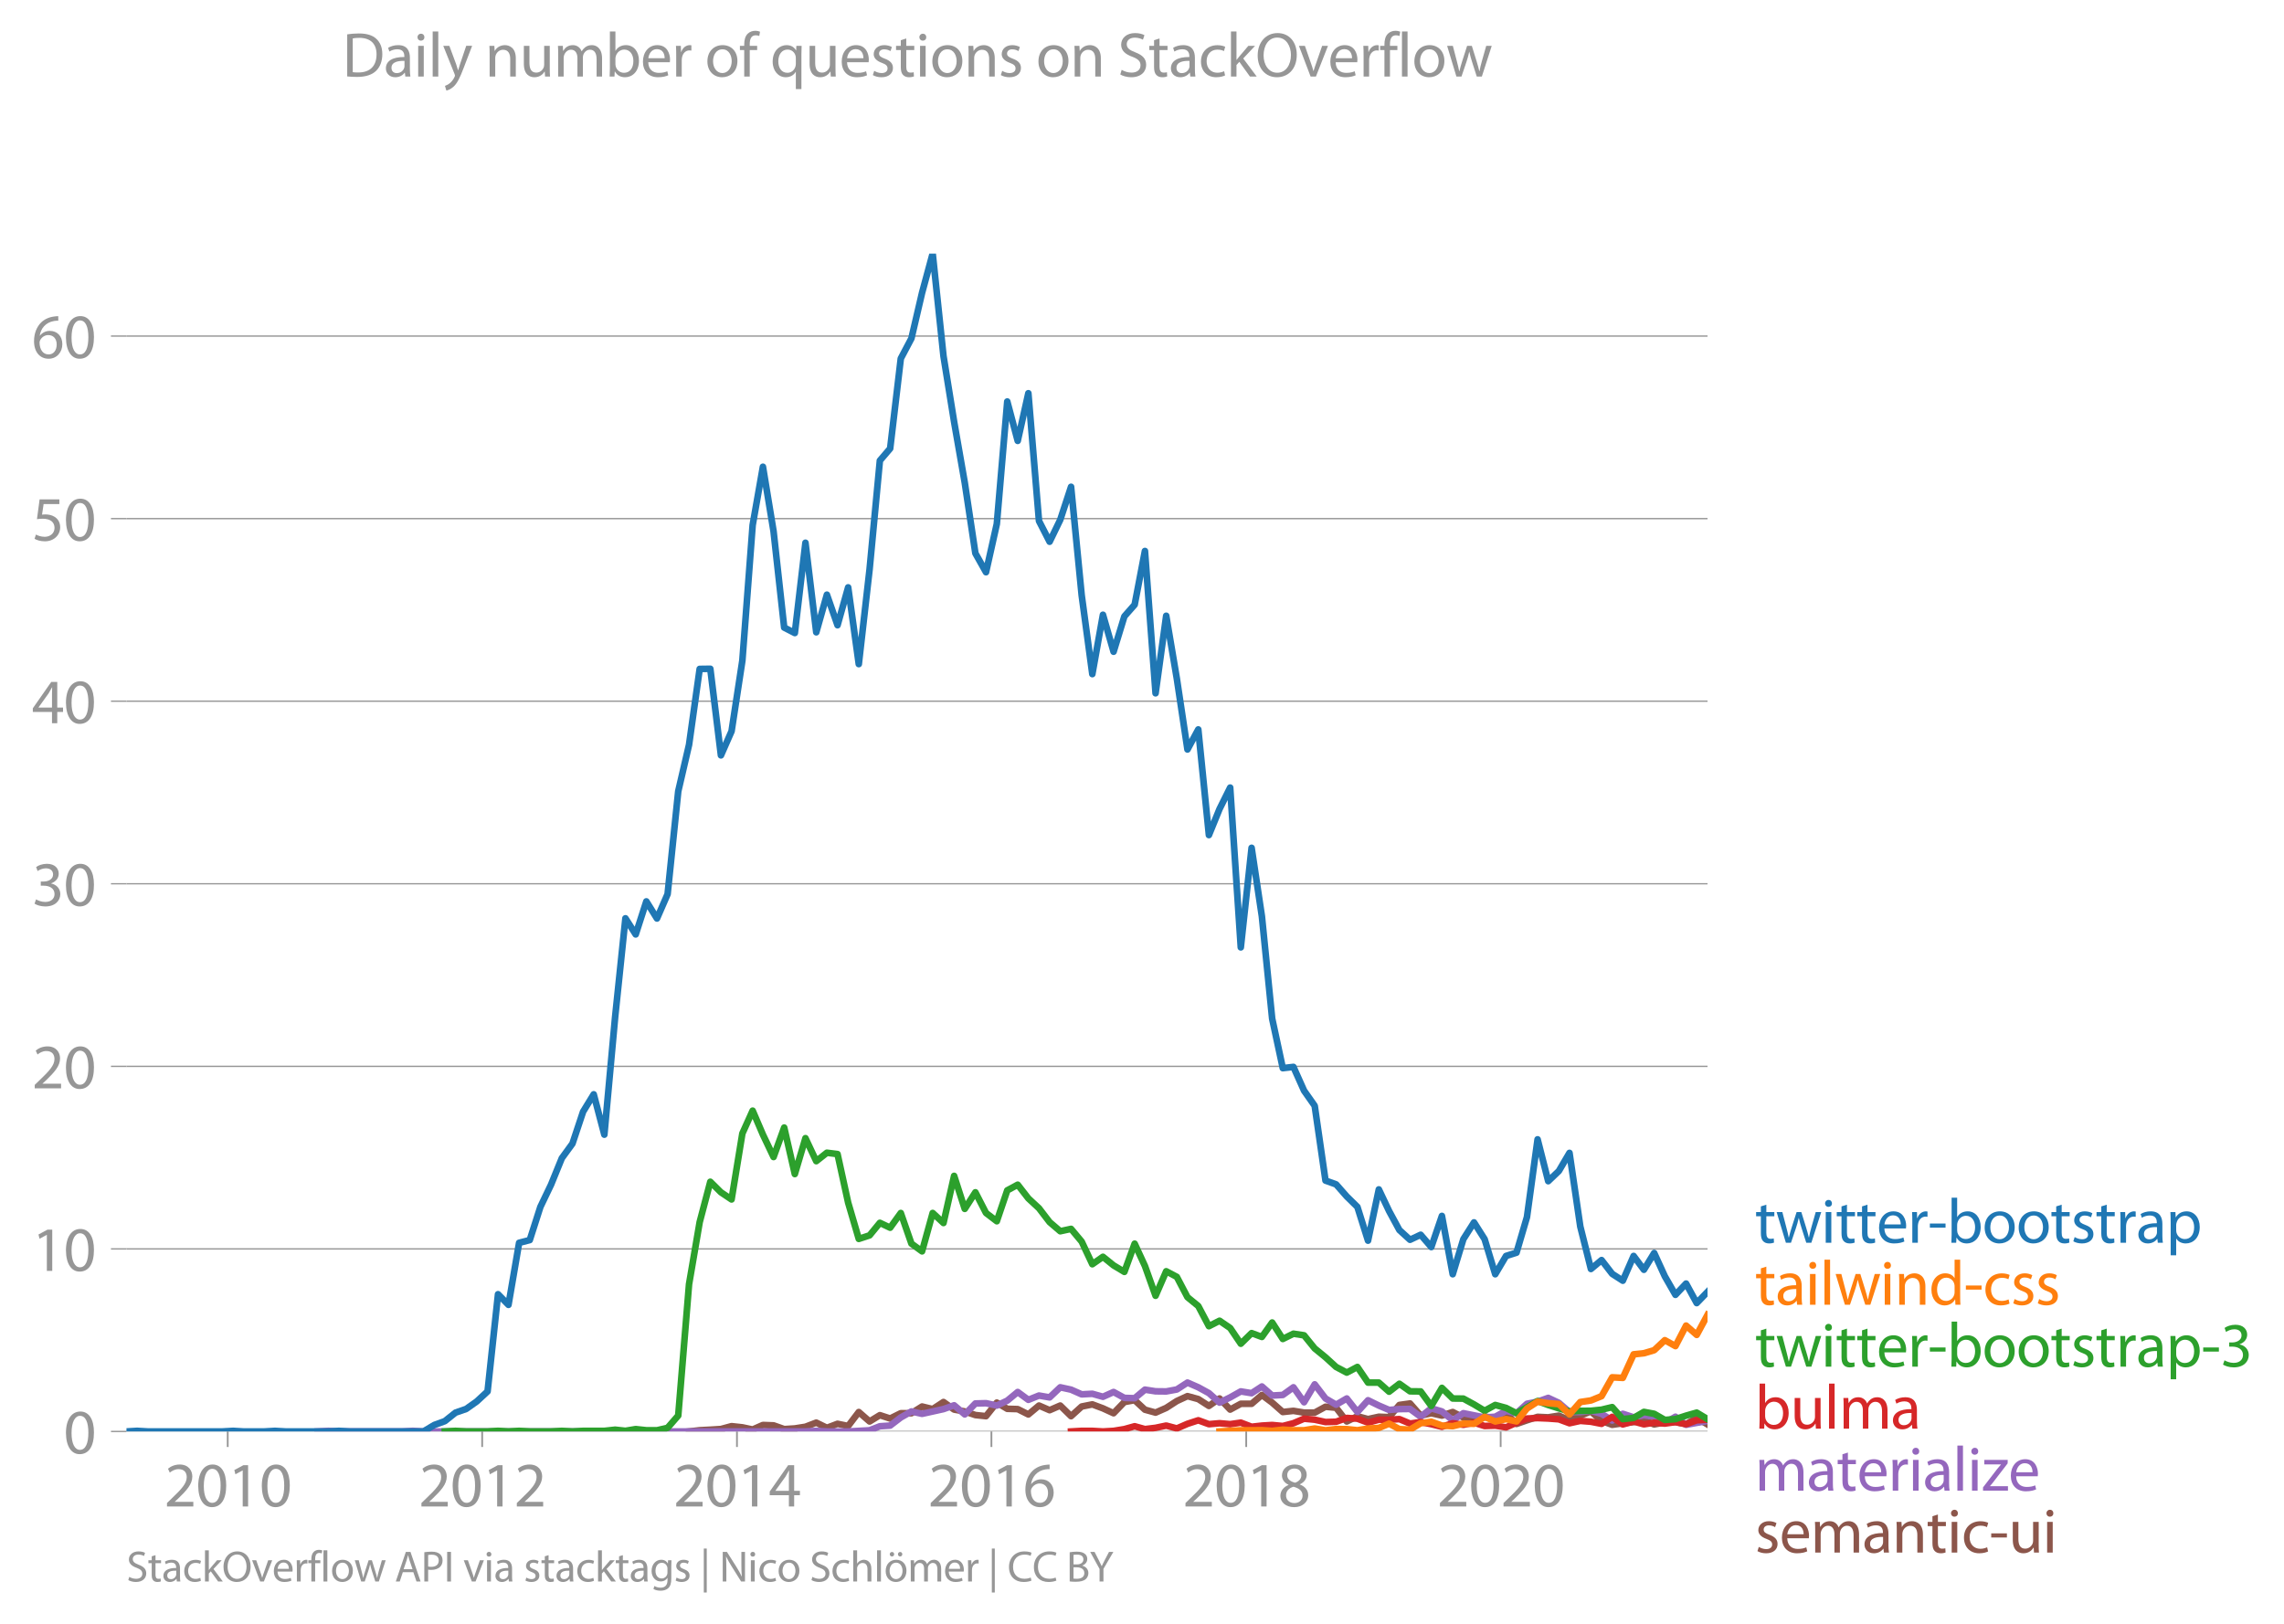 <svg xmlns:xlink="http://www.w3.org/1999/xlink" width="687.853" height="489.243" viewBox="0 0 515.89 366.932" xmlns="http://www.w3.org/2000/svg"><defs><style>*{stroke-linejoin:round;stroke-linecap:butt}</style></defs><g id="figure_1"><path d="M0 366.932h515.89V0H0v366.932z" style="fill:none" id="patch_1"/><g id="axes_1"><path d="M28.563 323.405h357.12V57.293H28.563v266.112z" style="fill:none" id="patch_2"/><g id="matplotlib.axis_1"><g id="xtick_1"><g id="line2d_1"><defs><path id="m6d8ea41a32" d="M0 0v3.5" style="stroke:#969696;stroke-width:.4"/></defs><use xlink:href="#m6d8ea41a32" x="51.436" y="323.405" style="fill:#969696;stroke:#969696;stroke-width:.4"/></g><g style="fill:#969696" transform="matrix(.14 0 0 -.14 37.073 340.345)" id="text_1"><defs><path id="MyriadPro-Regular-32" d="M2944 0v467H1075v13l333 307c877 845 1434 1466 1434 2234 0 595-378 1209-1274 1209-480 0-890-179-1178-422l180-397c192 160 505 352 883 352 621 0 825-390 825-813-6-627-486-1164-1548-2176L288 346V0h2656z" transform="scale(.016)"/><path id="MyriadPro-Regular-30" d="M1677 4230c-845 0-1447-768-1447-2163C243 691 794-70 1606-70c922 0 1447 780 1447 2195 0 1325-499 2105-1376 2105zm-32-435c582 0 845-672 845-1696 0-1062-276-1734-852-1734-512 0-844 614-844 1696 0 1133 358 1734 851 1734z" transform="scale(.016)"/><path id="MyriadPro-Regular-31" d="M1510 0h544v4160h-480l-908-486 108-429 724 390h12V0z" transform="scale(.016)"/></defs><use xlink:href="#MyriadPro-Regular-32"/><use xlink:href="#MyriadPro-Regular-30" x="51.3"/><use xlink:href="#MyriadPro-Regular-31" x="102.6"/><use xlink:href="#MyriadPro-Regular-30" x="153.9"/></g></g><g id="xtick_2"><use xlink:href="#m6d8ea41a32" x="108.909" y="323.405" style="fill:#969696;stroke:#969696;stroke-width:.4" id="line2d_2"/><g style="fill:#969696" transform="matrix(.14 0 0 -.14 94.545 340.345)" id="text_2"><use xlink:href="#MyriadPro-Regular-32"/><use xlink:href="#MyriadPro-Regular-30" x="51.3"/><use xlink:href="#MyriadPro-Regular-31" x="102.6"/><use xlink:href="#MyriadPro-Regular-32" x="153.9"/></g></g><g id="xtick_3"><use xlink:href="#m6d8ea41a32" x="166.46" y="323.405" style="fill:#969696;stroke:#969696;stroke-width:.4" id="line2d_3"/><g style="fill:#969696" transform="matrix(.14 0 0 -.14 152.097 340.345)" id="text_3"><defs><path id="MyriadPro-Regular-34" d="M2560 0v1133h582v441h-582v2586h-608L96 1504v-371h1933V0h531zM666 1574v13l1017 1415c115 192 218 371 346 614h19c-13-218-19-435-19-653V1574H666z" transform="scale(.016)"/></defs><use xlink:href="#MyriadPro-Regular-32"/><use xlink:href="#MyriadPro-Regular-30" x="51.3"/><use xlink:href="#MyriadPro-Regular-31" x="102.6"/><use xlink:href="#MyriadPro-Regular-34" x="153.9"/></g></g><g id="xtick_4"><use xlink:href="#m6d8ea41a32" x="223.933" y="323.405" style="fill:#969696;stroke:#969696;stroke-width:.4" id="line2d_4"/><g style="fill:#969696" transform="matrix(.14 0 0 -.14 209.57 340.345)" id="text_4"><defs><path id="MyriadPro-Regular-36" d="M2662 4224c-102 0-243-6-409-32-525-64-986-275-1331-614-410-410-704-1056-704-1876C218 621 800-70 1690-70c864 0 1382 704 1382 1465 0 813-518 1344-1254 1344-461 0-807-217-1005-480h-19c96 685 563 1331 1446 1479 160 25 307 32 422 25v461zM1690 365c-589 0-903 505-916 1190 0 103 26 186 64 250 154 301 468 512 807 512 518 0 857-359 857-954s-326-998-806-998h-6z" transform="scale(.016)"/></defs><use xlink:href="#MyriadPro-Regular-32"/><use xlink:href="#MyriadPro-Regular-30" x="51.3"/><use xlink:href="#MyriadPro-Regular-31" x="102.6"/><use xlink:href="#MyriadPro-Regular-36" x="153.9"/></g></g><g id="xtick_5"><use xlink:href="#m6d8ea41a32" x="281.484" y="323.405" style="fill:#969696;stroke:#969696;stroke-width:.4" id="line2d_5"/><g style="fill:#969696" transform="matrix(.14 0 0 -.14 267.121 340.345)" id="text_5"><defs><path id="MyriadPro-Regular-38" d="M1062 2170c-512-218-825-589-825-1114C237 448 762-70 1632-70c794 0 1414 486 1414 1209 0 506-320 871-838 1075v20c512 243 685 620 685 972 0 519-403 1024-1210 1024-729 0-1286-448-1286-1107 0-358 198-717 659-934l6-19zm583-1831c-531 0-851 371-832 794 0 397 262 717 749 857 563-160 915-403 915-908 0-423-327-743-832-743zm6 3488c506 0 704-345 704-678 0-378-275-634-633-755-480 128-794 352-794 768 0 358 256 665 723 665z" transform="scale(.016)"/></defs><use xlink:href="#MyriadPro-Regular-32"/><use xlink:href="#MyriadPro-Regular-30" x="51.3"/><use xlink:href="#MyriadPro-Regular-31" x="102.6"/><use xlink:href="#MyriadPro-Regular-38" x="153.9"/></g></g><g id="xtick_6"><use xlink:href="#m6d8ea41a32" x="338.957" y="323.405" style="fill:#969696;stroke:#969696;stroke-width:.4" id="line2d_6"/><g style="fill:#969696" transform="matrix(.14 0 0 -.14 324.594 340.345)" id="text_6"><use xlink:href="#MyriadPro-Regular-32"/><use xlink:href="#MyriadPro-Regular-30" x="51.3"/><use xlink:href="#MyriadPro-Regular-32" x="102.6"/><use xlink:href="#MyriadPro-Regular-30" x="153.9"/></g></g></g><g id="matplotlib.axis_2"><g id="ytick_1"><path d="M28.563 323.405h357.12" clip-path="url(#pf86e9e86fb)" style="fill:none;stroke:#969696;stroke-width:.3;stroke-linecap:square" id="line2d_7"/><g id="line2d_8"><defs><path id="m8c88edd17d" d="M0 0h-3.5" style="stroke:#969696;stroke-width:.3"/></defs><use xlink:href="#m8c88edd17d" x="28.563" y="323.405" style="fill:#969696;stroke:#969696;stroke-width:.3"/></g><use xlink:href="#MyriadPro-Regular-30" style="fill:#969696" transform="matrix(.14 0 0 -.14 14.382 328.375)" id="text_7"/></g><g id="ytick_2"><path d="M28.563 282.158h357.12" clip-path="url(#pf86e9e86fb)" style="fill:none;stroke:#969696;stroke-width:.3;stroke-linecap:square" id="line2d_9"/><use xlink:href="#m8c88edd17d" x="28.563" y="282.158" style="fill:#969696;stroke:#969696;stroke-width:.3" id="line2d_10"/><g style="fill:#969696" transform="matrix(.14 0 0 -.14 7.2 287.128)" id="text_8"><use xlink:href="#MyriadPro-Regular-31"/><use xlink:href="#MyriadPro-Regular-30" x="51.3"/></g></g><g id="ytick_3"><path d="M28.563 240.91h357.12" clip-path="url(#pf86e9e86fb)" style="fill:none;stroke:#969696;stroke-width:.3;stroke-linecap:square" id="line2d_11"/><use xlink:href="#m8c88edd17d" x="28.563" y="240.91" style="fill:#969696;stroke:#969696;stroke-width:.3" id="line2d_12"/><g style="fill:#969696" transform="matrix(.14 0 0 -.14 7.2 245.88)" id="text_9"><use xlink:href="#MyriadPro-Regular-32"/><use xlink:href="#MyriadPro-Regular-30" x="51.3"/></g></g><g id="ytick_4"><path d="M28.563 199.663h357.12" clip-path="url(#pf86e9e86fb)" style="fill:none;stroke:#969696;stroke-width:.3;stroke-linecap:square" id="line2d_13"/><use xlink:href="#m8c88edd17d" x="28.563" y="199.663" style="fill:#969696;stroke:#969696;stroke-width:.3" id="line2d_14"/><g style="fill:#969696" transform="matrix(.14 0 0 -.14 7.2 204.633)" id="text_10"><defs><path id="MyriadPro-Regular-33" d="M269 211C474 77 883-70 1350-70c999 0 1517 582 1517 1248 0 582-416 966-928 1068v13c512 186 768 551 768 979 0 506-371 992-1190 992-448 0-871-160-1088-320l147-409c179 128 499 275 832 275 518 0 730-294 730-627 0-493-519-704-928-704H896v-423h314c544 0 1068-249 1075-832 6-345-218-806-941-806-390 0-762 160-922 262L269 211z" transform="scale(.016)"/></defs><use xlink:href="#MyriadPro-Regular-33"/><use xlink:href="#MyriadPro-Regular-30" x="51.3"/></g></g><g id="ytick_5"><path d="M28.563 158.416h357.12" clip-path="url(#pf86e9e86fb)" style="fill:none;stroke:#969696;stroke-width:.3;stroke-linecap:square" id="line2d_15"/><use xlink:href="#m8c88edd17d" x="28.563" y="158.416" style="fill:#969696;stroke:#969696;stroke-width:.3" id="line2d_16"/><g style="fill:#969696" transform="matrix(.14 0 0 -.14 7.2 163.386)" id="text_11"><use xlink:href="#MyriadPro-Regular-34"/><use xlink:href="#MyriadPro-Regular-30" x="51.3"/></g></g><g id="ytick_6"><path d="M28.563 117.168h357.12" clip-path="url(#pf86e9e86fb)" style="fill:none;stroke:#969696;stroke-width:.3;stroke-linecap:square" id="line2d_17"/><use xlink:href="#m8c88edd17d" x="28.563" y="117.168" style="fill:#969696;stroke:#969696;stroke-width:.3" id="line2d_18"/><g style="fill:#969696" transform="matrix(.14 0 0 -.14 7.2 122.138)" id="text_12"><defs><path id="MyriadPro-Regular-35" d="M2771 4160H781L512 2163c154 19 339 45 576 45 832 0 1190-384 1197-922 0-556-455-902-986-902-377 0-717 128-889 230L269 186C467 58 851-70 1306-70c902 0 1548 608 1548 1420 0 525-268 884-595 1069-256 154-576 224-896 224-153 0-243-13-339-25l160 1068h1587v474z" transform="scale(.016)"/></defs><use xlink:href="#MyriadPro-Regular-35"/><use xlink:href="#MyriadPro-Regular-30" x="51.3"/></g></g><g id="ytick_7"><path d="M28.563 75.921h357.12" clip-path="url(#pf86e9e86fb)" style="fill:none;stroke:#969696;stroke-width:.3;stroke-linecap:square" id="line2d_19"/><use xlink:href="#m8c88edd17d" x="28.563" y="75.921" style="fill:#969696;stroke:#969696;stroke-width:.3" id="line2d_20"/><g style="fill:#969696" transform="matrix(.14 0 0 -.14 7.2 80.891)" id="text_13"><use xlink:href="#MyriadPro-Regular-36"/><use xlink:href="#MyriadPro-Regular-30" x="51.3"/></g></g></g><path d="m155.635 323.405 2.4-.275 2.404-.124 2.4-.15 2.4-.648 2.441.266 2.323.49 2.32-1.022 2.404.088 2.4.843 2.402-.155 2.401-.377 2.441-.932 2.401 1.171 2.403-.905 2.4.493 2.401-3.154 2.44 2.13 2.323-1.422 2.321.756 2.403-1.198h2.401l2.402-1.512 2.4.581 2.441-1.597 2.402 1.703 2.403.426 2.4.812 2.4.253 2.441-3.06 2.362 1.399 2.36.064 2.403 1.206 2.401-2.004 2.402 1.042 2.4-1.042 2.442 2.395 2.4-2.178 2.404-.483 2.4.895 2.4 1.1 2.441-2.528 2.323-.418 2.32 2.148 2.403.66 2.402-1.06 2.401-1.551 2.401-1.11 2.44.666 2.402 1.543 2.403-1.676 2.4 2.501 2.4-1.304h2.442l2.322-1.995 2.321 1.73 2.403 2.12 2.401-.258 2.401.395 2.402.004 2.44-1.33 2.402.226 2.402 3.1 2.4-1.175 2.401.643 2.44-.532 2.323.085 2.321-2.746 2.403-.337 2.402 2.732 2.4-.533 2.402.533 2.44-.799 2.402 1.229 2.403.767 2.4-1.042 2.4.643 2.441-1.33 2.362 2.417 2.36-.82 2.403-.773 2.402.107 2.4-.382 2.402 1.047 2.44-1.064 2.402-.945 2.403 2.142 2.4.883 2.4-.35 2.441-.267 2.323-.375 2.32.907 2.404-.465 2.401-.067 2.401.48 2.402-1.411 2.44 1.463" clip-path="url(#pf86e9e86fb)" style="fill:none;stroke:#8c564b;stroke-width:1.5;stroke-linecap:square" id="line2d_21"/><path d="m71.748 323.405 2.403-.133 2.4.133H90.84l2.401-.137 2.402.137h86.287l2.441-.133 2.401.133h4.803l4.842-.266 2.322-.912 2.321-.152 2.403-1.832 2.401-1.362 2.402.537 4.841-1.069 2.402-.856 2.403 2.054 2.4-2.466 2.4-.063 2.441.533 2.362-1.115 2.36-1.946 2.403 1.766 2.401-.967 2.402.417 2.4-2.28 2.442.532 2.4 1.06 2.404-.128 2.4.678 2.4-1.078 2.441 1.33 2.323.072 2.32-1.934 2.403.373 2.402.026 2.401-.439 2.401-1.557 2.44 1.065 2.402 1.317 2.403 2.142 2.4-1.18 2.4-1.348 2.442.4 2.322-1.516 2.321 2.048 2.403-.133 2.401-1.73 2.401 3.38 2.402-4.045 2.44 3.193 2.402 1.402 2.402-1.402 2.4 3.051 2.401-2.652 2.44 1.198 2.323.993 2.321-.195 2.403-.031 2.402 1.76 2.4-1.898 2.402.701 2.44 1.996 2.402-1.597 4.802.963 2.402-.164 2.44-1.33 2.362.531 2.36-2.129 2.403-.483 2.402-.847 2.4 1.122 2.402 2.071h2.44l2.402-.284 2.403.683 2.4 1.517 2.4-1.517 2.441.799 2.323-.49 2.32.357 2.404 1.401 2.401-1.401 2.401 1.814 4.842-.883h0" clip-path="url(#pf86e9e86fb)" style="fill:none;stroke:#9467bd;stroke-width:1.5;stroke-linecap:square" id="line2d_22"/><path d="m241.923 323.405 2.4-.137 2.404.004 2.4.133 2.4-.133 2.441-.4 2.323-.645 2.32.646 2.403-.293 2.402-.505 2.401.643 2.401-1.043 2.44-.798 2.402.878 2.403-.213 2.4.213 2.4-.346 2.442.932 2.322-.262 2.321-.137 2.403.226 2.401-.626 2.401-1.024 2.402.226 2.44.532 2.402-.07 2.402-.861 2.4.173 2.401.891 2.44-.665 2.323.01 2.321-.143 2.403 1.007 2.402-.342 2.4.48 2.402.585 2.44-.799 2.402.35 2.403-.483 2.4.759 2.4-.093 2.441.399 2.362-1.06 2.36-.936 2.403-.098 2.402.098 2.4.177 2.402.887 2.44-.532 2.402.195 2.403.47 2.4-1.57 2.4 1.703 2.441-.665 2.323.642 2.32-.376 2.404.209 2.401-.342 2.401.48 2.402-.879 2.44-.133" clip-path="url(#pf86e9e86fb)" style="fill:none;stroke:#d62728;stroke-width:1.5;stroke-linecap:square" id="line2d_23"/><g style="fill:#1f77b4" transform="matrix(.14 0 0 -.14 396.397 280.768)" id="text_14"><defs><path id="MyriadPro-Regular-74" d="M595 3667v-569H115v-429h480V979c0-365 58-640 218-806C947 19 1158-70 1421-70c217 0 390 38 499 83l-26 422c-83-25-172-38-326-38-314 0-422 217-422 601v1671h806v429h-806v742l-551-173z" transform="scale(.016)"/><path id="MyriadPro-Regular-77" d="M115 3098 1050 0h512l499 1472c109 333 205 653 281 1024h13c77-365 167-672 275-1018L3104 0h512l998 3098h-556l-442-1556c-102-364-186-691-237-1004h-19c-70 313-160 640-275 1011l-480 1549h-474l-505-1575c-103-339-205-672-276-985h-19c-57 320-141 640-230 985L691 3098H115z" transform="scale(.016)"/><path id="MyriadPro-Regular-69" d="M1030 0v3098H467V0h563zM749 4320c-205 0-352-154-352-352 0-192 141-346 339-346 224 0 365 154 358 346 0 198-134 352-345 352z" transform="scale(.016)"/><path id="MyriadPro-Regular-65" d="M2957 1446c6 58 19 148 19 263 0 569-269 1459-1280 1459-902 0-1453-736-1453-1670C243 563 813-70 1766-70c493 0 832 108 1031 198l-96 403c-211-89-455-160-858-160-563 0-1049 314-1062 1075h2176zM787 1850c45 390 295 915 864 915 634 0 787-557 781-915H787z" transform="scale(.016)"/><path id="MyriadPro-Regular-72" d="M467 0h557v1651c0 96 13 186 26 263 76 422 358 723 755 723 77 0 134-7 192-19v531c-51 13-96 19-160 19-378 0-717-262-858-678h-25l-20 608H442c19-288 25-602 25-967V0z" transform="scale(.016)"/><path id="MyriadPro-Regular-2d" d="M192 1939v-416h1581v416H192z" transform="scale(.016)"/><path id="MyriadPro-Regular-62" d="M467 800c0-275-13-589-25-800h486l26 512h19c230-410 589-582 1037-582 691 0 1388 550 1388 1657 7 941-537 1581-1305 1581-499 0-858-224-1056-570h-13v1946H467V800zm557 998c0 90 19 167 32 231 115 429 474 691 858 691 601 0 921-531 921-1152 0-710-352-1190-941-1190-409 0-736 268-844 659-13 64-26 134-26 205v556z" transform="scale(.016)"/><path id="MyriadPro-Regular-6f" d="M1779 3168c-857 0-1536-608-1536-1645C243 544 890-70 1728-70c749 0 1542 499 1542 1644 0 948-601 1594-1491 1594zm-13-422c666 0 928-666 928-1191 0-697-403-1203-940-1203-551 0-941 512-941 1190 0 589 288 1204 953 1204z" transform="scale(.016)"/><path id="MyriadPro-Regular-73" d="M250 147C467 19 781-70 1120-70c736 0 1158 390 1158 934 0 461-275 730-812 934-404 154-589 269-589 525 0 231 185 423 518 423 288 0 512-103 634-180l141 410c-173 102-448 192-762 192-666 0-1069-410-1069-909 0-371 263-678 819-877 416-153 576-300 576-569 0-256-192-461-601-461-282 0-576 115-743 224L250 147z" transform="scale(.016)"/><path id="MyriadPro-Regular-61" d="M2643 1901c0 621-230 1267-1177 1267-391 0-762-109-1018-275l128-371c218 140 518 230 806 230 634 0 704-461 704-717v-64C890 1978 224 1568 224 819c0-448 320-889 947-889 442 0 775 217 947 460h20l44-390h512c-38 211-51 474-51 742v1159zm-544-858c0-57-13-121-32-179-89-262-345-518-749-518-288 0-531 172-531 537 0 602 698 711 1312 698v-538z" transform="scale(.016)"/><path id="MyriadPro-Regular-70" d="M467-1267h557V416h13c185-307 544-486 953-486 730 0 1408 550 1408 1664 0 940-563 1574-1312 1574-505 0-870-224-1100-602h-13l-26 532H442c12-295 25-615 25-1012v-3353zm557 3059c0 77 19 160 38 230 109 423 468 698 852 698 595 0 921-531 921-1152 0-710-345-1197-941-1197-403 0-742 269-844 659-13 71-26 148-26 231v531z" transform="scale(.016)"/></defs><use xlink:href="#MyriadPro-Regular-74"/><use xlink:href="#MyriadPro-Regular-77" x="33.1"/><use xlink:href="#MyriadPro-Regular-69" x="106.7"/><use xlink:href="#MyriadPro-Regular-74" x="130.1"/><use xlink:href="#MyriadPro-Regular-74" x="163.2"/><use xlink:href="#MyriadPro-Regular-65" x="196.3"/><use xlink:href="#MyriadPro-Regular-72" x="246.4"/><use xlink:href="#MyriadPro-Regular-2d" x="279.1"/><use xlink:href="#MyriadPro-Regular-62" x="309.8"/><use xlink:href="#MyriadPro-Regular-6f" x="366.7"/><use xlink:href="#MyriadPro-Regular-6f" x="421.6"/><use xlink:href="#MyriadPro-Regular-74" x="476.5"/><use xlink:href="#MyriadPro-Regular-73" x="509.6"/><use xlink:href="#MyriadPro-Regular-74" x="549.2"/><use xlink:href="#MyriadPro-Regular-72" x="582.3"/><use xlink:href="#MyriadPro-Regular-61" x="615"/><use xlink:href="#MyriadPro-Regular-70" x="663.2"/></g><g style="fill:#ff7f0e" transform="matrix(.14 0 0 -.14 396.397 294.768)" id="text_15"><defs><path id="MyriadPro-Regular-6c" d="M467 0h563v4544H467V0z" transform="scale(.016)"/><path id="MyriadPro-Regular-6e" d="M467 0h563v1862c0 96 13 192 39 263 96 313 384 576 755 576 531 0 717-416 717-915V0h563v1850c0 1062-666 1318-1094 1318-512 0-871-288-1024-582h-13l-32 512H442c19-256 25-519 25-839V0z" transform="scale(.016)"/><path id="MyriadPro-Regular-64" d="M2579 4544V2694h-13c-140 250-460 474-934 474-755 0-1395-634-1389-1664C243 563 819-70 1568-70c506 0 883 262 1056 608h13l25-538h506c-19 211-26 525-26 800v3744h-563zm0-3245c0-89-6-166-25-243-103-422-448-672-826-672-608 0-915 518-915 1146 0 684 345 1196 928 1196 422 0 729-294 813-652 19-71 25-167 25-237v-538z" transform="scale(.016)"/><path id="MyriadPro-Regular-63" d="M2579 538c-160-71-371-154-691-154-614 0-1075 442-1075 1158 0 647 384 1172 1094 1172 307 0 519-71 653-148l128 436c-154 76-448 160-781 160-1011 0-1664-692-1664-1645C243 570 851-70 1786-70c416 0 742 108 889 185l-96 423z" transform="scale(.016)"/></defs><use xlink:href="#MyriadPro-Regular-74"/><use xlink:href="#MyriadPro-Regular-61" x="33.1"/><use xlink:href="#MyriadPro-Regular-69" x="81.3"/><use xlink:href="#MyriadPro-Regular-6c" x="104.7"/><use xlink:href="#MyriadPro-Regular-77" x="128.3"/><use xlink:href="#MyriadPro-Regular-69" x="201.9"/><use xlink:href="#MyriadPro-Regular-6e" x="225.3"/><use xlink:href="#MyriadPro-Regular-64" x="280.8"/><use xlink:href="#MyriadPro-Regular-2d" x="337.2"/><use xlink:href="#MyriadPro-Regular-63" x="367.9"/><use xlink:href="#MyriadPro-Regular-73" x="412.7"/><use xlink:href="#MyriadPro-Regular-73" x="452.3"/></g><g style="fill:#2ca02c" transform="matrix(.14 0 0 -.14 396.397 308.768)" id="text_16"><use xlink:href="#MyriadPro-Regular-74"/><use xlink:href="#MyriadPro-Regular-77" x="33.1"/><use xlink:href="#MyriadPro-Regular-69" x="106.7"/><use xlink:href="#MyriadPro-Regular-74" x="130.1"/><use xlink:href="#MyriadPro-Regular-74" x="163.2"/><use xlink:href="#MyriadPro-Regular-65" x="196.3"/><use xlink:href="#MyriadPro-Regular-72" x="246.4"/><use xlink:href="#MyriadPro-Regular-2d" x="279.1"/><use xlink:href="#MyriadPro-Regular-62" x="309.8"/><use xlink:href="#MyriadPro-Regular-6f" x="366.7"/><use xlink:href="#MyriadPro-Regular-6f" x="421.6"/><use xlink:href="#MyriadPro-Regular-74" x="476.5"/><use xlink:href="#MyriadPro-Regular-73" x="509.6"/><use xlink:href="#MyriadPro-Regular-74" x="549.2"/><use xlink:href="#MyriadPro-Regular-72" x="582.3"/><use xlink:href="#MyriadPro-Regular-61" x="615"/><use xlink:href="#MyriadPro-Regular-70" x="663.2"/><use xlink:href="#MyriadPro-Regular-2d" x="720.1"/><use xlink:href="#MyriadPro-Regular-33" x="750.8"/></g><g style="fill:#d62728" transform="matrix(.14 0 0 -.14 396.397 322.768)" id="text_17"><defs><path id="MyriadPro-Regular-75" d="M3059 3098h-563V1197c0-103-19-205-51-288-103-250-365-512-743-512-512 0-691 397-691 985v1716H448V1286C448 198 1030-70 1517-70c550 0 877 326 1024 576h13l32-506h499c-19 243-26 525-26 845v2253z" transform="scale(.016)"/><path id="MyriadPro-Regular-6d" d="M467 0h551v1869c0 96 12 192 44 275 90 282 346 563 698 563 429 0 646-358 646-851V0h551v1914c0 102 19 204 45 281 96 275 345 512 665 512 455 0 672-358 672-953V0h551v1824c0 1075-608 1344-1018 1344-294 0-499-77-685-218-128-96-249-230-345-403h-13c-135 365-455 621-877 621-512 0-800-275-973-570h-19l-26 500H442c19-256 25-519 25-839V0z" transform="scale(.016)"/></defs><use xlink:href="#MyriadPro-Regular-62"/><use xlink:href="#MyriadPro-Regular-75" x="56.9"/><use xlink:href="#MyriadPro-Regular-6c" x="112"/><use xlink:href="#MyriadPro-Regular-6d" x="135.6"/><use xlink:href="#MyriadPro-Regular-61" x="219"/></g><g style="fill:#9467bd" transform="matrix(.14 0 0 -.14 396.397 336.768)" id="text_18"><defs><path id="MyriadPro-Regular-7a" d="M115 0h2515v448H819v13c141 160 269 313 397 486l1382 1799 7 352H243v-455h1677v-13c-141-166-269-313-403-480L115 326V0z" transform="scale(.016)"/></defs><use xlink:href="#MyriadPro-Regular-6d"/><use xlink:href="#MyriadPro-Regular-61" x="83.4"/><use xlink:href="#MyriadPro-Regular-74" x="131.6"/><use xlink:href="#MyriadPro-Regular-65" x="164.7"/><use xlink:href="#MyriadPro-Regular-72" x="214.8"/><use xlink:href="#MyriadPro-Regular-69" x="247.5"/><use xlink:href="#MyriadPro-Regular-61" x="270.9"/><use xlink:href="#MyriadPro-Regular-6c" x="319.1"/><use xlink:href="#MyriadPro-Regular-69" x="342.7"/><use xlink:href="#MyriadPro-Regular-7a" x="366.1"/><use xlink:href="#MyriadPro-Regular-65" x="408.9"/></g><g style="fill:#8c564b" transform="matrix(.14 0 0 -.14 396.397 350.768)" id="text_19"><use xlink:href="#MyriadPro-Regular-73"/><use xlink:href="#MyriadPro-Regular-65" x="39.6"/><use xlink:href="#MyriadPro-Regular-6d" x="89.7"/><use xlink:href="#MyriadPro-Regular-61" x="173.1"/><use xlink:href="#MyriadPro-Regular-6e" x="221.3"/><use xlink:href="#MyriadPro-Regular-74" x="276.8"/><use xlink:href="#MyriadPro-Regular-69" x="309.9"/><use xlink:href="#MyriadPro-Regular-63" x="333.3"/><use xlink:href="#MyriadPro-Regular-2d" x="378.1"/><use xlink:href="#MyriadPro-Regular-75" x="408.8"/><use xlink:href="#MyriadPro-Regular-69" x="463.9"/></g><g style="fill:#969696" transform="matrix(.097 0 0 -.097 28.563 357.303)" id="text_20"><defs><path id="MyriadPro-Regular-53" d="M269 211C499 58 954-70 1370-70c1017 0 1510 582 1510 1248 0 633-371 985-1101 1267-595 230-857 429-857 832 0 294 224 646 812 646 391 0 679-128 820-205l153 455c-192 109-512 211-953 211-839 0-1396-499-1396-1171 0-608 436-973 1140-1223 582-224 812-454 812-857 0-435-332-736-902-736-384 0-749 128-998 281L269 211z" transform="scale(.016)"/><path id="MyriadPro-Regular-6b" d="M1024 4544H467V0h557v1165l288 320L2381 0h685L1702 1824l1197 1274h-678l-909-1069c-90-109-198-243-275-352h-13v2867z" transform="scale(.016)"/><path id="MyriadPro-Regular-4f" d="M2234 4384c-1152 0-2004-896-2004-2266C230 813 1030-70 2170-70c1100 0 2003 787 2003 2272 0 1280-762 2182-1939 2182zm-26-454c928 0 1376-896 1376-1754 0-979-499-1792-1382-1792-877 0-1376 826-1376 1747 0 947 460 1799 1382 1799z" transform="scale(.016)"/><path id="MyriadPro-Regular-76" d="M83 3098 1261 0h537l1216 3098h-588l-602-1741c-102-282-192-538-262-794h-20c-64 256-147 512-249 794L685 3098H83z" transform="scale(.016)"/><path id="MyriadPro-Regular-66" d="M1082 0v2669h748v429h-748v166c0 474 121 896 601 896 160 0 275-32 359-70l76 435c-108 45-281 89-480 89-262 0-544-83-755-288-262-249-358-646-358-1081v-147H90v-429h435V0h557z" transform="scale(.016)"/><path id="MyriadPro-Regular-41" d="M2714 1357 3174 0h596L2298 4314h-672L160 0h576l448 1357h1530zm-1415 435 423 1248c83 262 153 525 217 781h13c64-250 128-506 224-787l422-1242H1299z" transform="scale(.016)"/><path id="MyriadPro-Regular-50" d="M486 0h557v1728c128-32 282-38 448-38 544 0 1024 160 1319 473 217 224 332 531 332 922 0 384-140 697-377 902-256 231-659 359-1210 359-448 0-800-39-1069-84V0zm557 3859c96 26 282 45 525 45 614 0 1018-275 1018-845 0-595-410-921-1082-921-186 0-339 12-461 44v1677z" transform="scale(.016)"/><path id="MyriadPro-Regular-49" d="M486 4314V0h557v4314H486z" transform="scale(.016)"/><path id="MyriadPro-Regular-67" d="M3110 2246c0 378 13 628 26 852h-493l-25-468h-13c-135 256-429 538-967 538-710 0-1395-595-1395-1645C243 666 794 13 1562 13c480 0 812 230 985 518h13V186c0-781-422-1082-998-1082-384 0-704 115-909 243l-141-429c250-166 659-256 1030-256 391 0 826 90 1127 372 301 268 441 704 441 1414v1798zm-556-928c0-96-13-204-45-300-122-359-435-576-781-576-608 0-915 505-915 1113 0 717 384 1171 921 1171 410 0 685-268 788-595 25-77 32-160 32-256v-557z" transform="scale(.016)"/><path id="MyriadPro-Regular-7c" d="M550 4800v-6400h429v6400H550z" transform="scale(.016)"/><path id="MyriadPro-Regular-4e" d="M1011 0v1843c0 717-13 1235-45 1779l20 7c217-467 505-960 806-1440L3162 0h563v4314h-525V2509c0-672 13-1197 64-1773l-13-6c-205 441-454 896-774 1401L1094 4314H486V0h525z" transform="scale(.016)"/><path id="MyriadPro-Regular-68" d="M467 0h563v1869c0 109 7 192 39 269 102 307 390 563 755 563 531 0 717-423 717-922V0h563v1843c0 1069-666 1325-1082 1325-211 0-409-64-576-160-172-96-313-237-403-397h-13v1933H467V0z" transform="scale(.016)"/><path id="MyriadPro-Regular-f6" d="M1165 3648c185 0 313 154 313 326 0 186-134 327-313 327s-327-147-327-327c0-172 135-326 320-326h7zm1184 0c185 0 313 154 313 326 0 186-134 327-313 327s-320-147-320-327c0-172 128-326 313-326h7zm-570-480c-857 0-1536-608-1536-1645C243 544 890-70 1728-70c749 0 1542 499 1542 1644 0 948-601 1594-1491 1594zm-13-422c666 0 928-666 928-1191 0-697-403-1203-940-1203-551 0-941 512-941 1190 0 589 288 1204 953 1204z" transform="scale(.016)"/><path id="MyriadPro-Regular-43" d="M3386 582c-224-108-570-179-909-179-1050 0-1658 679-1658 1735 0 1132 672 1779 1683 1779 359 0 660-77 871-179l134 454c-147 77-486 192-1024 192-1337 0-2253-915-2253-2266C230 704 1146-70 2362-70c524 0 934 108 1139 211l-115 441z" transform="scale(.016)"/><path id="MyriadPro-Regular-42" d="M486 13c186-26 480-51 864-51 704 0 1191 128 1492 403 217 211 364 493 364 864 0 640-480 979-889 1081v13c454 167 729 531 729 947 0 340-134 596-358 762-269 218-627 314-1184 314-390 0-774-39-1018-90V13zm557 3865c90 20 237 39 493 39 563 0 947-199 947-704 0-416-345-723-934-723h-506v1388zm0-1811h461c608 0 1114-243 1114-832 0-627-532-838-1108-838-198 0-358 6-467 25v1645z" transform="scale(.016)"/><path id="MyriadPro-Regular-59" d="M2010 0v1837l1446 2477h-634l-620-1191c-167-326-314-608-436-889h-12c-135 300-263 563-429 889L717 4314H83l1363-2484V0h564z" transform="scale(.016)"/></defs><use xlink:href="#MyriadPro-Regular-53"/><use xlink:href="#MyriadPro-Regular-74" x="49.3"/><use xlink:href="#MyriadPro-Regular-61" x="82.4"/><use xlink:href="#MyriadPro-Regular-63" x="130.6"/><use xlink:href="#MyriadPro-Regular-6b" x="175.4"/><use xlink:href="#MyriadPro-Regular-4f" x="222.3"/><use xlink:href="#MyriadPro-Regular-76" x="291.2"/><use xlink:href="#MyriadPro-Regular-65" x="339.3"/><use xlink:href="#MyriadPro-Regular-72" x="389.4"/><use xlink:href="#MyriadPro-Regular-66" x="422.1"/><use xlink:href="#MyriadPro-Regular-6c" x="451.3"/><use xlink:href="#MyriadPro-Regular-6f" x="474.9"/><use xlink:href="#MyriadPro-Regular-77" x="529.8"/><use xlink:href="#MyriadPro-Regular-20" x="603.4"/><use xlink:href="#MyriadPro-Regular-41" x="624.6"/><use xlink:href="#MyriadPro-Regular-50" x="685.8"/><use xlink:href="#MyriadPro-Regular-49" x="739"/><use xlink:href="#MyriadPro-Regular-20" x="762.9"/><use xlink:href="#MyriadPro-Regular-76" x="784.1"/><use xlink:href="#MyriadPro-Regular-69" x="832.2"/><use xlink:href="#MyriadPro-Regular-61" x="855.6"/><use xlink:href="#MyriadPro-Regular-20" x="903.8"/><use xlink:href="#MyriadPro-Regular-73" x="925"/><use xlink:href="#MyriadPro-Regular-74" x="964.6"/><use xlink:href="#MyriadPro-Regular-61" x="997.7"/><use xlink:href="#MyriadPro-Regular-63" x="1045.9"/><use xlink:href="#MyriadPro-Regular-6b" x="1090.7"/><use xlink:href="#MyriadPro-Regular-74" x="1137.6"/><use xlink:href="#MyriadPro-Regular-61" x="1170.7"/><use xlink:href="#MyriadPro-Regular-67" x="1218.9"/><use xlink:href="#MyriadPro-Regular-73" x="1274.8"/><use xlink:href="#MyriadPro-Regular-20" x="1314.4"/><use xlink:href="#MyriadPro-Regular-7c" x="1335.6"/><use xlink:href="#MyriadPro-Regular-20" x="1359.5"/><use xlink:href="#MyriadPro-Regular-4e" x="1380.7"/><use xlink:href="#MyriadPro-Regular-69" x="1446.5"/><use xlink:href="#MyriadPro-Regular-63" x="1469.9"/><use xlink:href="#MyriadPro-Regular-6f" x="1514.7"/><use xlink:href="#MyriadPro-Regular-20" x="1569.6"/><use xlink:href="#MyriadPro-Regular-53" x="1590.8"/><use xlink:href="#MyriadPro-Regular-63" x="1640.1"/><use xlink:href="#MyriadPro-Regular-68" x="1684.9"/><use xlink:href="#MyriadPro-Regular-6c" x="1740.4"/><use xlink:href="#MyriadPro-Regular-f6" x="1764"/><use xlink:href="#MyriadPro-Regular-6d" x="1818.9"/><use xlink:href="#MyriadPro-Regular-65" x="1902.3"/><use xlink:href="#MyriadPro-Regular-72" x="1952.4"/><use xlink:href="#MyriadPro-Regular-20" x="1985.1"/><use xlink:href="#MyriadPro-Regular-7c" x="2006.3"/><use xlink:href="#MyriadPro-Regular-20" x="2030.2"/><use xlink:href="#MyriadPro-Regular-43" x="2051.4"/><use xlink:href="#MyriadPro-Regular-43" x="2109.4"/><use xlink:href="#MyriadPro-Regular-20" x="2167.4"/><use xlink:href="#MyriadPro-Regular-42" x="2188.6"/><use xlink:href="#MyriadPro-Regular-59" x="2242.8"/></g><g style="fill:#969696" transform="matrix(.14 0 0 -.14 77.337 17.293)" id="text_21"><defs><path id="MyriadPro-Regular-44" d="M486 13c282-32 615-51 1012-51 838 0 1504 217 1907 620 403 397 621 973 621 1677 0 698-224 1197-608 1549-378 352-948 538-1748 538-441 0-844-39-1184-90V13zm557 3833c147 32 365 58 653 58 1178 0 1754-646 1747-1664 0-1165-646-1830-1837-1830-217 0-422 6-563 32v3404z" transform="scale(.016)"/><path id="MyriadPro-Regular-79" d="M58 3098 1203 243c26-70 39-115 39-147s-20-77-45-134c-128-288-320-506-474-628-166-140-352-230-493-275l141-473c141 25 416 121 691 364 384 333 660 877 1063 1940l845 2208h-596l-614-1818c-77-224-141-461-198-646h-13c-51 185-128 428-199 633L672 3098H58z" transform="scale(.016)"/><path id="MyriadPro-Regular-71" d="M2579-1267h563v3513c0 320 7 589 20 852h-532l-19-468h-13c-153 301-473 538-953 538-653 0-1402-512-1402-1670C243 557 832-70 1555-70c499 0 845 243 1011 550h13v-1747zm0 2528c0-83-19-192-45-269-128-390-441-614-806-614-621 0-915 537-915 1152 0 697 352 1190 934 1190 423 0 723-294 807-640 19-70 25-160 25-237v-582z" transform="scale(.016)"/></defs><use xlink:href="#MyriadPro-Regular-44"/><use xlink:href="#MyriadPro-Regular-61" x="66.6"/><use xlink:href="#MyriadPro-Regular-69" x="114.8"/><use xlink:href="#MyriadPro-Regular-6c" x="138.2"/><use xlink:href="#MyriadPro-Regular-79" x="161.8"/><use xlink:href="#MyriadPro-Regular-20" x="208.9"/><use xlink:href="#MyriadPro-Regular-6e" x="230.1"/><use xlink:href="#MyriadPro-Regular-75" x="285.6"/><use xlink:href="#MyriadPro-Regular-6d" x="340.7"/><use xlink:href="#MyriadPro-Regular-62" x="424.1"/><use xlink:href="#MyriadPro-Regular-65" x="481"/><use xlink:href="#MyriadPro-Regular-72" x="531.1"/><use xlink:href="#MyriadPro-Regular-20" x="563.8"/><use xlink:href="#MyriadPro-Regular-6f" x="585"/><use xlink:href="#MyriadPro-Regular-66" x="639.9"/><use xlink:href="#MyriadPro-Regular-20" x="669.1"/><use xlink:href="#MyriadPro-Regular-71" x="690.3"/><use xlink:href="#MyriadPro-Regular-75" x="746.6"/><use xlink:href="#MyriadPro-Regular-65" x="801.7"/><use xlink:href="#MyriadPro-Regular-73" x="851.8"/><use xlink:href="#MyriadPro-Regular-74" x="891.4"/><use xlink:href="#MyriadPro-Regular-69" x="924.5"/><use xlink:href="#MyriadPro-Regular-6f" x="947.9"/><use xlink:href="#MyriadPro-Regular-6e" x="1002.8"/><use xlink:href="#MyriadPro-Regular-73" x="1058.3"/><use xlink:href="#MyriadPro-Regular-20" x="1097.9"/><use xlink:href="#MyriadPro-Regular-6f" x="1119.1"/><use xlink:href="#MyriadPro-Regular-6e" x="1174"/><use xlink:href="#MyriadPro-Regular-20" x="1229.5"/><use xlink:href="#MyriadPro-Regular-53" x="1250.7"/><use xlink:href="#MyriadPro-Regular-74" x="1300"/><use xlink:href="#MyriadPro-Regular-61" x="1333.1"/><use xlink:href="#MyriadPro-Regular-63" x="1381.3"/><use xlink:href="#MyriadPro-Regular-6b" x="1426.1"/><use xlink:href="#MyriadPro-Regular-4f" x="1473"/><use xlink:href="#MyriadPro-Regular-76" x="1541.9"/><use xlink:href="#MyriadPro-Regular-65" x="1590"/><use xlink:href="#MyriadPro-Regular-72" x="1640.1"/><use xlink:href="#MyriadPro-Regular-66" x="1672.8"/><use xlink:href="#MyriadPro-Regular-6c" x="1702"/><use xlink:href="#MyriadPro-Regular-6f" x="1725.6"/><use xlink:href="#MyriadPro-Regular-77" x="1780.5"/></g><path d="m100.484 323.405 2.403-.133 2.4.133H110.128l2.363-.142 2.36.142 2.403-.137 2.401.137h4.803l2.44-.133 2.402.133 2.402-.133 2.4-.004 2.401.004 2.44-.266 2.323.252 2.321-.385 2.403.257 2.402.009 2.4-.559 2.402-2.767 2.44-29.672 2.402-14.033 2.403-9.119 2.4 2.382 2.4 1.61 2.441-14.902 2.323-5.151 2.32 5.417 2.404 5.052 2.4-6.649 2.402 10.498 2.401-8.103 2.441 5.19 2.401-1.899 2.403.302 2.4 10.972 2.401 8.188 2.44-.799 2.323-2.832 2.321 1.103 2.403-3.322 2.401 6.914 2.402 1.748 2.4-8.667 2.441 2.262 2.402-10.644 2.403 7.451 2.4-3.739 2.4 4.67 2.441 1.863 2.362-6.974 2.36-1.275 2.403 3.091 2.401 2.23 2.402 3.132 2.4 2.058 2.442-.532 2.4 2.874 2.404 5.11 2.4-1.673 2.4 1.938 2.441 1.464 2.323-6.368 2.32 5.037 2.403 6.729 2.402-5.531 2.401 1.268 2.401 4.586 2.44 1.996 2.402 4.555 2.403-1.228 2.4 1.64 2.4 3.549 2.442-2.395 2.322.86 2.321-3.255 2.403 3.716 2.401-1.188 2.401.364 2.402 2.962 2.44 1.996 2.402 2.191 2.402 1.269 2.4-1.269 2.401 3.53h2.44l2.323 2.058 2.321-1.791 2.403 1.703 2.402.026 2.4 3.273 2.402-4.071 2.44 2.395 2.402.027 2.403 1.304 2.4 1.445 2.4-1.312 2.441.665 2.362 1.197 2.36-1.33 2.403-1.42 2.402.888 2.4.762 2.402.701 2.44-.133 2.402-.018 2.403-.248 2.4-.577 2.4 2.706 2.441-.266 2.323-1.36 2.32.428 2.404 1.38 2.401-.182 2.401-.78 2.402-.684 2.44 1.464" clip-path="url(#pf86e9e86fb)" style="fill:none;stroke:#2ca02c;stroke-width:1.5;stroke-linecap:square" id="line2d_24"/><path d="m275.463 323.405 2.4-.137 2.4-.129h2.442l2.322-.028 2.321.161 2.403-.28 2.401.147 2.401-.009 2.402-.39 2.44.399 2.402-.284 2.402.018 2.4.257 2.401-.39 2.44-.133 2.323-.97 2.321 1.236 2.403.12 2.402-1.45 2.4-.338 2.402.87 2.44.133 2.402-.59 2.403.057 2.4-1.57 2.4 1.038 2.441-.532 2.362.518 2.36-2.913 2.403-1.548 2.402.35 2.4.2 2.402 2.329 2.44-2.795 2.402-.359 2.403-.971 2.4-4.254 2.4.129 2.441-5.322 2.323-.247 2.32-.685 2.404-2.262 2.401 1.331 2.401-4.63 2.402 2.102 2.44-4.524" clip-path="url(#pf86e9e86fb)" style="fill:none;stroke:#ff7f0e;stroke-width:1.5;stroke-linecap:square" id="line2d_25"/><path d="m28.563 323.405 2.403-.137 2.401.137h16.848l2.441-.133 2.323.133h4.723l2.402-.133 2.4.133h9.647l2.4-.137 2.4.137h16.692l2.44-1.463 2.401-.874 2.403-1.92 2.4-.83 2.401-1.699 2.44-2.262 2.363-21.959 2.36 2.4 2.403-14.015 2.401-.621 2.401-7.491 2.402-5.016 2.44-5.988 2.402-3.295 2.402-7.216 2.4-3.921 2.401 9.11 2.44-26.611 2.323-22.263 2.321 3.635 2.403-7.456 2.402 3.863 2.4-5.513 2.402-23.227 2.44-10.511 2.402-17.133 2.403-.031 2.4 19.554 2.4-5.45 2.441-15.967 2.323-30.594 2.32-13.182 2.404 14.597 2.4 21.728 2.402 1.233 2.401-20.393 2.441 20.224 2.401-8.493 2.403 6.896 2.4-8.546 2.401 17.328 2.44-21.422 2.323-24.553 2.321-2.723 2.403-20.327 2.401-4.555 2.402-10.294 2.4-8.866 2.441 23.152 2.402 14.862 2.403 13.745 2.4 15.953 2.4 4.271 2.441-10.91 2.362-27.653 2.36 8.892 2.403-10.76 2.401 28.856 2.402 4.692 2.4-4.959 2.442-7.45 2.4 24.508 2.404 17.803 2.4-13.403 2.4 8.347 2.441-7.983 2.323-2.642 2.32-12.128 2.403 32.142 2.402-17.505 2.401 14.206 2.401 15.997 2.44-4.524 2.402 23.862 2.403-5.9 2.4-4.825 2.4 36.094 2.442-22.486 2.322 15.482 2.321 23.104 2.403 11.19 2.401-.28 2.401 5.367 2.402 3.415 2.44 16.898 2.402.86 2.402 2.733 2.4 2.355 2.401 7.624 2.44-11.576 2.323 4.895 2.321 4.286 2.403 2.195 2.402-1.13 2.4 2.78 2.402-7.038 2.44 13.172 2.402-7.921 2.403-3.788 2.4 3.788 2.4 7.921 2.441-4.125 2.362-.743 2.36-8.038 2.403-17.564 2.402 9.447 2.4-2.297 2.402-4.09 2.44 16.633 2.402 9.593 2.403-2.01 2.4 3.11 2.4 1.548 2.441-5.589 2.323 3.118 2.32-3.783 2.404 5.256 2.401 4.191 2.401-2.541 2.402 4.404 2.44-2.528h0" clip-path="url(#pf86e9e86fb)" style="fill:none;stroke:#1f77b4;stroke-width:1.5;stroke-linecap:square" id="line2d_26"/></g></g><defs><clipPath id="pf86e9e86fb"><path d="M28.563 57.293h357.12v266.112H28.563z"/></clipPath></defs></svg>